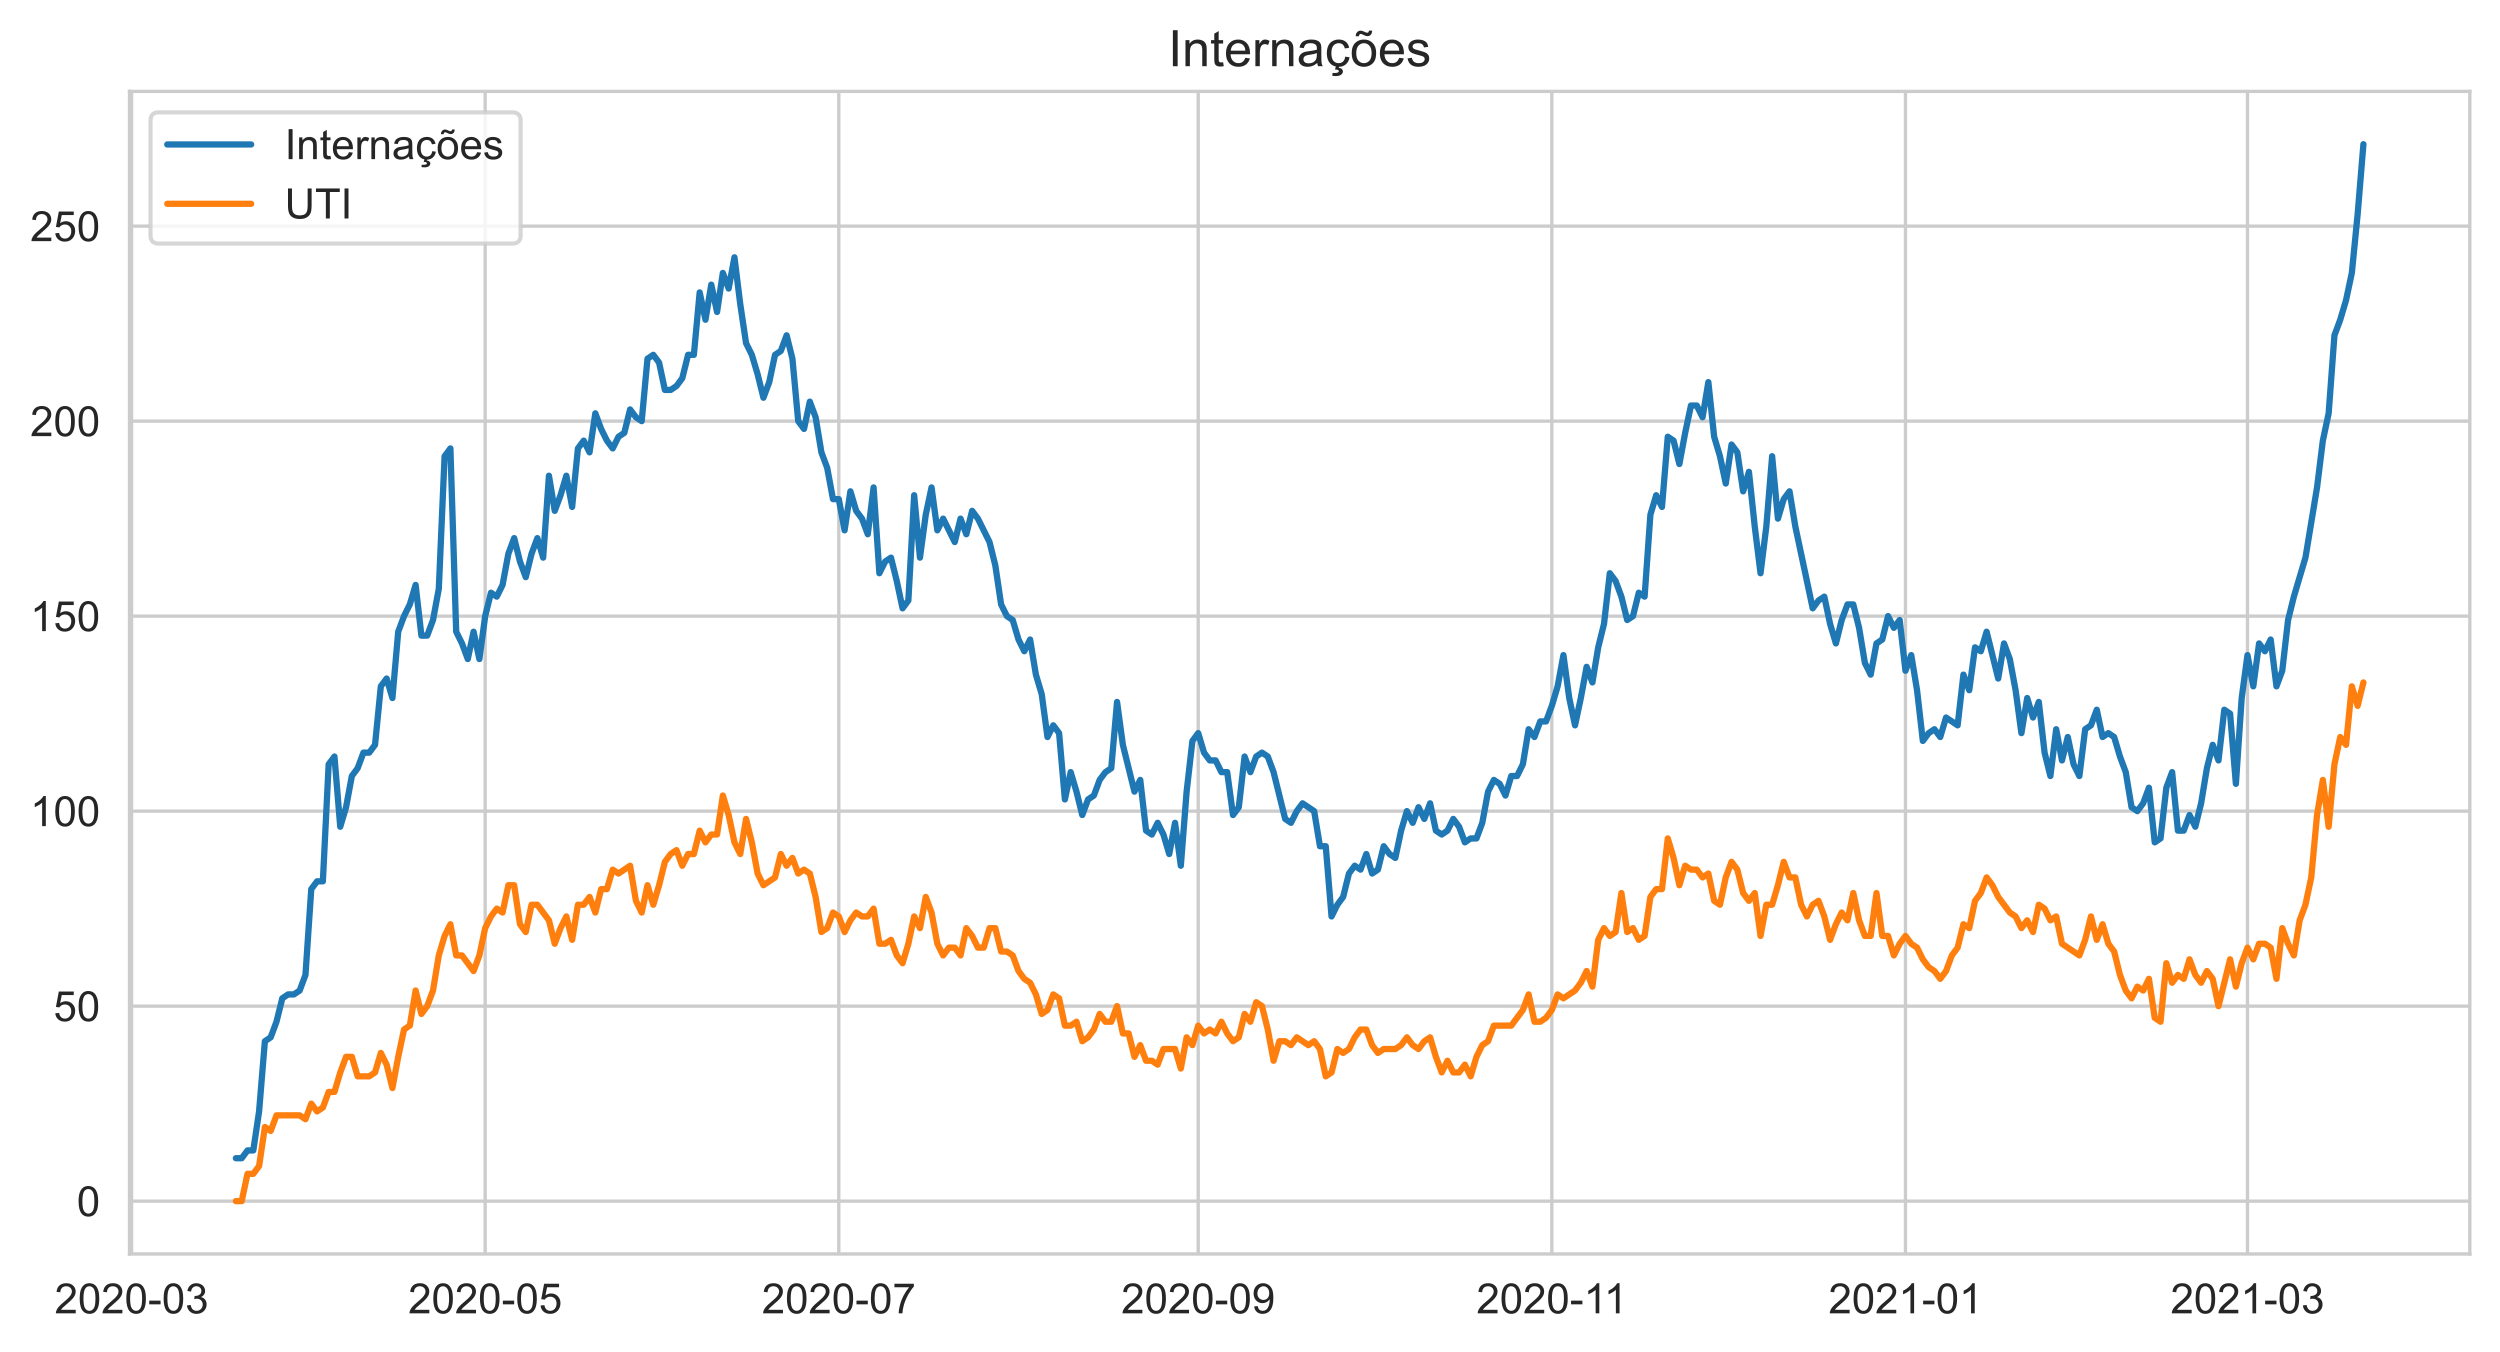 <?xml version="1.0" encoding="utf-8" standalone="no"?>
<!DOCTYPE svg PUBLIC "-//W3C//DTD SVG 1.1//EN"
  "http://www.w3.org/Graphics/SVG/1.1/DTD/svg11.dtd">
<!-- Created with matplotlib (https://matplotlib.org/) -->
<svg height="322.335pt" version="1.1" viewBox="0 0 596.083 322.335" width="596.083pt" xmlns="http://www.w3.org/2000/svg" xmlns:xlink="http://www.w3.org/1999/xlink">
 <defs>
  <style type="text/css">*{stroke-linecap:butt;stroke-linejoin:round;}</style>
 </defs>
 <g id="figure_1">
  <g id="patch_1">
   <path d="M 0 322.335 
L 596.083 322.335 
L 596.083 0 
L 0 0 
z
" style="fill:#ffffff;"/>
  </g>
  <g id="axes_1">
   <g id="patch_2">
    <path d="M 30.883 298.989 
L 588.883 298.989 
L 588.883 21.789 
L 30.883 21.789 
z
" style="fill:#ffffff;"/>
   </g>
   <g id="matplotlib.axis_1">
    <g id="xtick_1">
     <g id="line2d_1">
      <path clip-path="url(#p4ca081044a)" d="M 31.367 298.989 
L 31.367 21.789 
" style="fill:none;stroke:#cccccc;stroke-linecap:round;stroke-width:0.8;"/>
     </g>
     <g id="text_1">
      <!-- 2020-03 -->
      <g style="fill:#262626;" transform="translate(13.019 313.147)scale(0.1 -0.1)">
       <defs>
        <path d="M 50.344 8.453 
L 50.344 0 
L 3.031 0 
Q 2.938 3.172 4.047 6.109 
Q 5.859 10.938 9.828 15.625 
Q 13.812 20.312 21.344 26.469 
Q 33.016 36.031 37.109 41.625 
Q 41.219 47.219 41.219 52.203 
Q 41.219 57.422 37.469 61 
Q 33.734 64.594 27.734 64.594 
Q 21.391 64.594 17.578 60.781 
Q 13.766 56.984 13.719 50.25 
L 4.688 51.172 
Q 5.609 61.281 11.656 66.578 
Q 17.719 71.875 27.938 71.875 
Q 38.234 71.875 44.234 66.156 
Q 50.25 60.453 50.25 52 
Q 50.25 47.703 48.484 43.547 
Q 46.734 39.406 42.656 34.812 
Q 38.578 30.219 29.109 22.219 
Q 21.188 15.578 18.938 13.203 
Q 16.703 10.844 15.234 8.453 
z
" id="ArialMT-50"/>
        <path d="M 4.156 35.297 
Q 4.156 48 6.766 55.734 
Q 9.375 63.484 14.516 67.672 
Q 19.672 71.875 27.484 71.875 
Q 33.25 71.875 37.594 69.547 
Q 41.938 67.234 44.766 62.859 
Q 47.609 58.5 49.219 52.219 
Q 50.828 45.953 50.828 35.297 
Q 50.828 22.703 48.234 14.969 
Q 45.656 7.234 40.5 3 
Q 35.359 -1.219 27.484 -1.219 
Q 17.141 -1.219 11.234 6.203 
Q 4.156 15.141 4.156 35.297 
z
M 13.188 35.297 
Q 13.188 17.672 17.312 11.828 
Q 21.438 6 27.484 6 
Q 33.547 6 37.672 11.859 
Q 41.797 17.719 41.797 35.297 
Q 41.797 52.984 37.672 58.781 
Q 33.547 64.594 27.391 64.594 
Q 21.344 64.594 17.719 59.469 
Q 13.188 52.938 13.188 35.297 
z
" id="ArialMT-48"/>
        <path d="M 3.172 21.484 
L 3.172 30.328 
L 30.172 30.328 
L 30.172 21.484 
z
" id="ArialMT-45"/>
        <path d="M 4.203 18.891 
L 12.984 20.062 
Q 14.5 12.594 18.141 9.297 
Q 21.781 6 27 6 
Q 33.203 6 37.469 10.297 
Q 41.75 14.594 41.75 20.953 
Q 41.75 27 37.797 30.922 
Q 33.844 34.859 27.734 34.859 
Q 25.25 34.859 21.531 33.891 
L 22.516 41.609 
Q 23.391 41.5 23.922 41.5 
Q 29.547 41.5 34.031 44.422 
Q 38.531 47.359 38.531 53.469 
Q 38.531 58.297 35.25 61.469 
Q 31.984 64.656 26.812 64.656 
Q 21.688 64.656 18.266 61.422 
Q 14.844 58.203 13.875 51.766 
L 5.078 53.328 
Q 6.688 62.156 12.391 67.016 
Q 18.109 71.875 26.609 71.875 
Q 32.469 71.875 37.391 69.359 
Q 42.328 66.844 44.938 62.5 
Q 47.562 58.156 47.562 53.266 
Q 47.562 48.641 45.062 44.828 
Q 42.578 41.016 37.703 38.766 
Q 44.047 37.312 47.562 32.688 
Q 51.078 28.078 51.078 21.141 
Q 51.078 11.766 44.234 5.25 
Q 37.406 -1.266 26.953 -1.266 
Q 17.531 -1.266 11.297 4.344 
Q 5.078 9.969 4.203 18.891 
z
" id="ArialMT-51"/>
       </defs>
       <use xlink:href="#ArialMT-50"/>
       <use x="55.615" xlink:href="#ArialMT-48"/>
       <use x="111.23" xlink:href="#ArialMT-50"/>
       <use x="166.846" xlink:href="#ArialMT-48"/>
       <use x="222.461" xlink:href="#ArialMT-45"/>
       <use x="255.762" xlink:href="#ArialMT-48"/>
       <use x="311.377" xlink:href="#ArialMT-51"/>
      </g>
     </g>
    </g>
    <g id="xtick_2">
     <g id="line2d_2">
      <path clip-path="url(#p4ca081044a)" d="M 115.682 298.989 
L 115.682 21.789 
" style="fill:none;stroke:#cccccc;stroke-linecap:round;stroke-width:0.8;"/>
     </g>
     <g id="text_2">
      <!-- 2020-05 -->
      <g style="fill:#262626;" transform="translate(97.334 313.147)scale(0.1 -0.1)">
       <defs>
        <path d="M 4.156 18.75 
L 13.375 19.531 
Q 14.406 12.797 18.141 9.391 
Q 21.875 6 27.156 6 
Q 33.5 6 37.891 10.781 
Q 42.281 15.578 42.281 23.484 
Q 42.281 31 38.062 35.344 
Q 33.844 39.703 27 39.703 
Q 22.75 39.703 19.328 37.766 
Q 15.922 35.844 13.969 32.766 
L 5.719 33.844 
L 12.641 70.609 
L 48.25 70.609 
L 48.25 62.203 
L 19.672 62.203 
L 15.828 42.969 
Q 22.266 47.469 29.344 47.469 
Q 38.719 47.469 45.156 40.969 
Q 51.609 34.469 51.609 24.266 
Q 51.609 14.547 45.953 7.469 
Q 39.062 -1.219 27.156 -1.219 
Q 17.391 -1.219 11.203 4.25 
Q 5.031 9.719 4.156 18.75 
z
" id="ArialMT-53"/>
       </defs>
       <use xlink:href="#ArialMT-50"/>
       <use x="55.615" xlink:href="#ArialMT-48"/>
       <use x="111.23" xlink:href="#ArialMT-50"/>
       <use x="166.846" xlink:href="#ArialMT-48"/>
       <use x="222.461" xlink:href="#ArialMT-45"/>
       <use x="255.762" xlink:href="#ArialMT-48"/>
       <use x="311.377" xlink:href="#ArialMT-53"/>
      </g>
     </g>
    </g>
    <g id="xtick_3">
     <g id="line2d_3">
      <path clip-path="url(#p4ca081044a)" d="M 199.997 298.989 
L 199.997 21.789 
" style="fill:none;stroke:#cccccc;stroke-linecap:round;stroke-width:0.8;"/>
     </g>
     <g id="text_3">
      <!-- 2020-07 -->
      <g style="fill:#262626;" transform="translate(181.649 313.147)scale(0.1 -0.1)">
       <defs>
        <path d="M 4.734 62.203 
L 4.734 70.656 
L 51.078 70.656 
L 51.078 63.812 
Q 44.234 56.547 37.516 44.484 
Q 30.812 32.422 27.156 19.672 
Q 24.516 10.688 23.781 0 
L 14.75 0 
Q 14.891 8.453 18.062 20.406 
Q 21.234 32.375 27.172 43.484 
Q 33.109 54.594 39.797 62.203 
z
" id="ArialMT-55"/>
       </defs>
       <use xlink:href="#ArialMT-50"/>
       <use x="55.615" xlink:href="#ArialMT-48"/>
       <use x="111.23" xlink:href="#ArialMT-50"/>
       <use x="166.846" xlink:href="#ArialMT-48"/>
       <use x="222.461" xlink:href="#ArialMT-45"/>
       <use x="255.762" xlink:href="#ArialMT-48"/>
       <use x="311.377" xlink:href="#ArialMT-55"/>
      </g>
     </g>
    </g>
    <g id="xtick_4">
     <g id="line2d_4">
      <path clip-path="url(#p4ca081044a)" d="M 285.694 298.989 
L 285.694 21.789 
" style="fill:none;stroke:#cccccc;stroke-linecap:round;stroke-width:0.8;"/>
     </g>
     <g id="text_4">
      <!-- 2020-09 -->
      <g style="fill:#262626;" transform="translate(267.346 313.147)scale(0.1 -0.1)">
       <defs>
        <path d="M 5.469 16.547 
L 13.922 17.328 
Q 14.984 11.375 18.016 8.688 
Q 21.047 6 25.781 6 
Q 29.828 6 32.875 7.859 
Q 35.938 9.719 37.891 12.812 
Q 39.844 15.922 41.156 21.188 
Q 42.484 26.469 42.484 31.938 
Q 42.484 32.516 42.438 33.688 
Q 39.797 29.5 35.234 26.875 
Q 30.672 24.266 25.344 24.266 
Q 16.453 24.266 10.297 30.703 
Q 4.156 37.156 4.156 47.703 
Q 4.156 58.594 10.578 65.234 
Q 17 71.875 26.656 71.875 
Q 33.641 71.875 39.422 68.109 
Q 45.219 64.359 48.219 57.391 
Q 51.219 50.438 51.219 37.25 
Q 51.219 23.531 48.234 15.406 
Q 45.266 7.281 39.375 3.031 
Q 33.5 -1.219 25.594 -1.219 
Q 17.188 -1.219 11.859 3.438 
Q 6.547 8.109 5.469 16.547 
z
M 41.453 48.141 
Q 41.453 55.719 37.422 60.156 
Q 33.406 64.594 27.734 64.594 
Q 21.875 64.594 17.531 59.812 
Q 13.188 55.031 13.188 47.406 
Q 13.188 40.578 17.312 36.297 
Q 21.438 32.031 27.484 32.031 
Q 33.594 32.031 37.516 36.297 
Q 41.453 40.578 41.453 48.141 
z
" id="ArialMT-57"/>
       </defs>
       <use xlink:href="#ArialMT-50"/>
       <use x="55.615" xlink:href="#ArialMT-48"/>
       <use x="111.23" xlink:href="#ArialMT-50"/>
       <use x="166.846" xlink:href="#ArialMT-48"/>
       <use x="222.461" xlink:href="#ArialMT-45"/>
       <use x="255.762" xlink:href="#ArialMT-48"/>
       <use x="311.377" xlink:href="#ArialMT-57"/>
      </g>
     </g>
    </g>
    <g id="xtick_5">
     <g id="line2d_5">
      <path clip-path="url(#p4ca081044a)" d="M 370.009 298.989 
L 370.009 21.789 
" style="fill:none;stroke:#cccccc;stroke-linecap:round;stroke-width:0.8;"/>
     </g>
     <g id="text_5">
      <!-- 2020-11 -->
      <g style="fill:#262626;" transform="translate(352.03 313.147)scale(0.1 -0.1)">
       <defs>
        <path d="M 37.25 0 
L 28.469 0 
L 28.469 56 
Q 25.297 52.984 20.141 49.953 
Q 14.984 46.922 10.891 45.406 
L 10.891 53.906 
Q 18.266 57.375 23.781 62.297 
Q 29.297 67.234 31.594 71.875 
L 37.25 71.875 
z
" id="ArialMT-49"/>
       </defs>
       <use xlink:href="#ArialMT-50"/>
       <use x="55.615" xlink:href="#ArialMT-48"/>
       <use x="111.23" xlink:href="#ArialMT-50"/>
       <use x="166.846" xlink:href="#ArialMT-48"/>
       <use x="222.461" xlink:href="#ArialMT-45"/>
       <use x="255.762" xlink:href="#ArialMT-49"/>
       <use x="304.002" xlink:href="#ArialMT-49"/>
      </g>
     </g>
    </g>
    <g id="xtick_6">
     <g id="line2d_6">
      <path clip-path="url(#p4ca081044a)" d="M 454.324 298.989 
L 454.324 21.789 
" style="fill:none;stroke:#cccccc;stroke-linecap:round;stroke-width:0.8;"/>
     </g>
     <g id="text_6">
      <!-- 2021-01 -->
      <g style="fill:#262626;" transform="translate(435.977 313.147)scale(0.1 -0.1)">
       <use xlink:href="#ArialMT-50"/>
       <use x="55.615" xlink:href="#ArialMT-48"/>
       <use x="111.23" xlink:href="#ArialMT-50"/>
       <use x="166.846" xlink:href="#ArialMT-49"/>
       <use x="222.461" xlink:href="#ArialMT-45"/>
       <use x="255.762" xlink:href="#ArialMT-48"/>
       <use x="311.377" xlink:href="#ArialMT-49"/>
      </g>
     </g>
    </g>
    <g id="xtick_7">
     <g id="line2d_7">
      <path clip-path="url(#p4ca081044a)" d="M 535.875 298.989 
L 535.875 21.789 
" style="fill:none;stroke:#cccccc;stroke-linecap:round;stroke-width:0.8;"/>
     </g>
     <g id="text_7">
      <!-- 2021-03 -->
      <g style="fill:#262626;" transform="translate(517.527 313.147)scale(0.1 -0.1)">
       <use xlink:href="#ArialMT-50"/>
       <use x="55.615" xlink:href="#ArialMT-48"/>
       <use x="111.23" xlink:href="#ArialMT-50"/>
       <use x="166.846" xlink:href="#ArialMT-49"/>
       <use x="222.461" xlink:href="#ArialMT-45"/>
       <use x="255.762" xlink:href="#ArialMT-48"/>
       <use x="311.377" xlink:href="#ArialMT-51"/>
      </g>
     </g>
    </g>
   </g>
   <g id="matplotlib.axis_2">
    <g id="ytick_1">
     <g id="line2d_8">
      <path clip-path="url(#p4ca081044a)" d="M 30.883 286.389 
L 588.883 286.389 
" style="fill:none;stroke:#cccccc;stroke-linecap:round;stroke-width:0.8;"/>
     </g>
     <g id="text_8">
      <!-- 0 -->
      <g style="fill:#262626;" transform="translate(18.322 289.968)scale(0.1 -0.1)">
       <use xlink:href="#ArialMT-48"/>
      </g>
     </g>
    </g>
    <g id="ytick_2">
     <g id="line2d_9">
      <path clip-path="url(#p4ca081044a)" d="M 30.883 239.895 
L 588.883 239.895 
" style="fill:none;stroke:#cccccc;stroke-linecap:round;stroke-width:0.8;"/>
     </g>
     <g id="text_9">
      <!-- 50 -->
      <g style="fill:#262626;" transform="translate(12.761 243.474)scale(0.1 -0.1)">
       <use xlink:href="#ArialMT-53"/>
       <use x="55.615" xlink:href="#ArialMT-48"/>
      </g>
     </g>
    </g>
    <g id="ytick_3">
     <g id="line2d_10">
      <path clip-path="url(#p4ca081044a)" d="M 30.883 193.4 
L 588.883 193.4 
" style="fill:none;stroke:#cccccc;stroke-linecap:round;stroke-width:0.8;"/>
     </g>
     <g id="text_10">
      <!-- 100 -->
      <g style="fill:#262626;" transform="translate(7.2 196.979)scale(0.1 -0.1)">
       <use xlink:href="#ArialMT-49"/>
       <use x="55.615" xlink:href="#ArialMT-48"/>
       <use x="111.23" xlink:href="#ArialMT-48"/>
      </g>
     </g>
    </g>
    <g id="ytick_4">
     <g id="line2d_11">
      <path clip-path="url(#p4ca081044a)" d="M 30.883 146.906 
L 588.883 146.906 
" style="fill:none;stroke:#cccccc;stroke-linecap:round;stroke-width:0.8;"/>
     </g>
     <g id="text_11">
      <!-- 150 -->
      <g style="fill:#262626;" transform="translate(7.2 150.485)scale(0.1 -0.1)">
       <use xlink:href="#ArialMT-49"/>
       <use x="55.615" xlink:href="#ArialMT-53"/>
       <use x="111.23" xlink:href="#ArialMT-48"/>
      </g>
     </g>
    </g>
    <g id="ytick_5">
     <g id="line2d_12">
      <path clip-path="url(#p4ca081044a)" d="M 30.883 100.412 
L 588.883 100.412 
" style="fill:none;stroke:#cccccc;stroke-linecap:round;stroke-width:0.8;"/>
     </g>
     <g id="text_12">
      <!-- 200 -->
      <g style="fill:#262626;" transform="translate(7.2 103.99)scale(0.1 -0.1)">
       <use xlink:href="#ArialMT-50"/>
       <use x="55.615" xlink:href="#ArialMT-48"/>
       <use x="111.23" xlink:href="#ArialMT-48"/>
      </g>
     </g>
    </g>
    <g id="ytick_6">
     <g id="line2d_13">
      <path clip-path="url(#p4ca081044a)" d="M 30.883 53.917 
L 588.883 53.917 
" style="fill:none;stroke:#cccccc;stroke-linecap:round;stroke-width:0.8;"/>
     </g>
     <g id="text_13">
      <!-- 250 -->
      <g style="fill:#262626;" transform="translate(7.2 57.496)scale(0.1 -0.1)">
       <use xlink:href="#ArialMT-50"/>
       <use x="55.615" xlink:href="#ArialMT-53"/>
       <use x="111.23" xlink:href="#ArialMT-48"/>
      </g>
     </g>
    </g>
   </g>
   <g id="line2d_14">
    <path clip-path="url(#p4ca081044a)" d="M 56.246 276.161 
L 57.629 276.161 
L 59.011 274.301 
L 60.393 274.301 
L 61.775 265.002 
L 63.158 248.264 
L 64.54 247.334 
L 65.922 243.614 
L 67.304 238.035 
L 68.686 237.105 
L 70.069 237.105 
L 71.451 236.175 
L 72.833 232.456 
L 74.215 211.998 
L 75.597 210.138 
L 76.98 210.138 
L 78.362 182.242 
L 79.744 180.382 
L 81.126 197.12 
L 82.509 192.471 
L 83.891 185.031 
L 85.273 183.172 
L 86.655 179.452 
L 88.037 179.452 
L 89.42 177.592 
L 90.802 163.644 
L 92.184 161.784 
L 93.566 166.434 
L 94.948 150.626 
L 96.331 146.906 
L 97.713 144.116 
L 99.095 139.467 
L 100.477 151.555 
L 101.86 151.555 
L 103.242 147.836 
L 104.624 140.397 
L 106.006 108.781 
L 107.388 106.921 
L 108.771 150.626 
L 110.153 153.415 
L 111.535 157.135 
L 112.917 150.626 
L 114.299 157.135 
L 115.682 146.906 
L 117.064 141.327 
L 118.446 142.257 
L 119.828 139.467 
L 121.211 132.028 
L 122.593 128.308 
L 123.975 133.888 
L 125.357 137.607 
L 126.739 132.028 
L 128.122 128.308 
L 129.504 132.958 
L 130.886 113.43 
L 132.268 121.799 
L 133.65 118.079 
L 135.033 113.43 
L 136.415 120.869 
L 137.797 106.921 
L 139.179 105.061 
L 140.562 107.851 
L 141.944 98.552 
L 143.326 102.271 
L 144.708 105.061 
L 146.09 106.921 
L 147.473 104.131 
L 148.855 103.201 
L 150.237 97.622 
L 151.619 99.482 
L 153.001 100.412 
L 154.384 85.533 
L 155.766 84.603 
L 157.148 86.463 
L 158.53 92.972 
L 159.913 92.972 
L 161.295 92.043 
L 162.677 90.183 
L 164.059 84.603 
L 165.441 84.603 
L 166.824 69.725 
L 168.206 76.234 
L 169.588 67.865 
L 170.97 74.375 
L 172.352 65.076 
L 173.735 68.795 
L 175.117 61.356 
L 176.499 72.515 
L 177.881 81.814 
L 179.264 84.603 
L 180.646 89.253 
L 182.028 94.832 
L 183.41 91.113 
L 184.792 84.603 
L 186.175 83.674 
L 187.557 79.954 
L 188.939 85.533 
L 190.321 100.412 
L 191.703 102.271 
L 193.086 95.762 
L 194.468 99.482 
L 195.85 107.851 
L 197.232 111.57 
L 198.615 119.009 
L 199.997 119.009 
L 201.379 126.448 
L 202.761 117.15 
L 204.143 121.799 
L 205.526 123.659 
L 206.908 127.378 
L 208.29 116.22 
L 209.672 136.677 
L 211.054 133.888 
L 212.437 132.958 
L 213.819 138.537 
L 215.201 145.046 
L 216.583 143.186 
L 217.966 118.079 
L 219.348 132.958 
L 220.73 122.729 
L 222.112 116.22 
L 223.494 126.448 
L 224.877 123.659 
L 227.641 129.238 
L 229.023 123.659 
L 230.405 127.378 
L 231.788 121.799 
L 233.17 123.659 
L 235.934 129.238 
L 237.317 134.817 
L 238.699 144.116 
L 240.081 146.906 
L 241.463 147.836 
L 242.845 152.485 
L 244.228 155.275 
L 245.61 152.485 
L 246.992 160.854 
L 248.374 165.504 
L 249.756 175.733 
L 251.139 172.943 
L 252.521 174.803 
L 253.903 190.611 
L 255.285 184.102 
L 256.668 188.751 
L 258.05 194.33 
L 259.432 190.611 
L 260.814 189.681 
L 262.196 185.961 
L 263.579 184.102 
L 264.961 183.172 
L 266.343 167.364 
L 267.725 177.592 
L 270.49 188.751 
L 271.872 185.961 
L 273.254 198.05 
L 274.636 198.98 
L 276.019 196.19 
L 277.401 198.98 
L 278.783 203.629 
L 280.165 196.19 
L 281.547 206.419 
L 282.93 188.751 
L 284.312 176.662 
L 285.694 174.803 
L 287.076 179.452 
L 288.458 181.312 
L 289.841 181.312 
L 291.223 184.102 
L 292.605 184.102 
L 293.987 194.33 
L 295.37 192.471 
L 296.752 180.382 
L 298.134 184.102 
L 299.516 180.382 
L 300.898 179.452 
L 302.281 180.382 
L 303.663 184.102 
L 306.427 195.26 
L 307.809 196.19 
L 309.192 193.4 
L 310.574 191.541 
L 313.338 193.4 
L 314.721 201.769 
L 316.103 201.769 
L 317.485 218.507 
L 318.867 215.718 
L 320.249 213.858 
L 321.632 208.279 
L 323.014 206.419 
L 324.396 207.349 
L 325.778 203.629 
L 327.16 208.279 
L 328.543 207.349 
L 329.925 201.769 
L 331.307 203.629 
L 332.689 204.559 
L 334.072 198.05 
L 335.454 193.4 
L 336.836 196.19 
L 338.218 192.471 
L 339.6 195.26 
L 340.983 191.541 
L 342.365 198.05 
L 343.747 198.98 
L 345.129 198.05 
L 346.511 195.26 
L 347.894 197.12 
L 349.276 200.84 
L 350.658 199.91 
L 352.04 199.91 
L 353.423 196.19 
L 354.805 188.751 
L 356.187 185.961 
L 357.569 186.891 
L 358.951 189.681 
L 360.334 185.031 
L 361.716 185.031 
L 363.098 182.242 
L 364.48 173.873 
L 365.863 175.733 
L 367.245 172.013 
L 368.627 172.013 
L 370.009 168.293 
L 371.391 163.644 
L 372.774 156.205 
L 374.156 166.434 
L 375.538 172.943 
L 376.92 166.434 
L 378.302 158.995 
L 379.685 162.714 
L 381.067 154.345 
L 382.449 148.766 
L 383.831 136.677 
L 385.214 138.537 
L 386.596 142.257 
L 387.978 147.836 
L 389.36 146.906 
L 390.742 141.327 
L 392.125 142.257 
L 393.507 122.729 
L 394.889 118.079 
L 396.271 120.869 
L 397.653 104.131 
L 399.036 105.061 
L 400.418 110.64 
L 401.8 103.201 
L 403.182 96.692 
L 404.565 96.692 
L 405.947 99.482 
L 407.329 91.113 
L 408.711 104.131 
L 410.093 108.781 
L 411.476 115.29 
L 412.858 105.991 
L 414.24 107.851 
L 415.622 117.15 
L 417.004 112.5 
L 418.387 125.519 
L 419.769 136.677 
L 421.151 125.519 
L 422.533 108.781 
L 423.916 123.659 
L 425.298 119.009 
L 426.68 117.15 
L 428.062 125.519 
L 432.209 145.046 
L 433.591 143.186 
L 434.973 142.257 
L 436.355 148.766 
L 437.738 153.415 
L 439.12 147.836 
L 440.502 144.116 
L 441.884 144.116 
L 443.267 149.696 
L 444.649 158.065 
L 446.031 160.854 
L 447.413 153.415 
L 448.795 152.485 
L 450.178 146.906 
L 451.56 149.696 
L 452.942 147.836 
L 454.324 159.924 
L 455.706 156.205 
L 457.089 164.574 
L 458.471 176.662 
L 459.853 174.803 
L 461.235 173.873 
L 462.618 175.733 
L 464 171.083 
L 466.764 172.943 
L 468.146 160.854 
L 469.529 164.574 
L 470.911 154.345 
L 472.293 155.275 
L 473.675 150.626 
L 476.44 161.784 
L 477.822 153.415 
L 479.204 157.135 
L 480.586 164.574 
L 481.969 174.803 
L 483.351 166.434 
L 484.733 171.083 
L 486.115 167.364 
L 487.497 179.452 
L 488.88 185.031 
L 490.262 173.873 
L 491.644 181.312 
L 493.026 175.733 
L 494.408 182.242 
L 495.791 185.031 
L 497.173 173.873 
L 498.555 172.943 
L 499.937 169.223 
L 501.32 175.733 
L 502.702 174.803 
L 504.084 175.733 
L 505.466 180.382 
L 506.848 184.102 
L 508.231 192.471 
L 509.613 193.4 
L 510.995 191.541 
L 512.377 187.821 
L 513.759 200.84 
L 515.142 199.91 
L 516.524 187.821 
L 517.906 184.102 
L 519.288 198.05 
L 520.671 198.05 
L 522.053 194.33 
L 523.435 197.12 
L 524.817 191.541 
L 526.199 183.172 
L 527.582 177.592 
L 528.964 181.312 
L 530.346 169.223 
L 531.728 170.153 
L 533.11 186.891 
L 534.493 166.434 
L 535.875 156.205 
L 537.257 163.644 
L 538.639 153.415 
L 540.022 155.275 
L 541.404 152.485 
L 542.786 163.644 
L 544.168 159.924 
L 545.55 147.836 
L 546.933 142.257 
L 549.697 132.958 
L 552.461 116.22 
L 553.844 105.061 
L 555.226 98.552 
L 556.608 79.954 
L 557.99 76.234 
L 559.373 71.585 
L 560.755 65.076 
L 562.137 51.127 
L 563.519 34.389 
L 563.519 34.389 
" style="fill:none;stroke:#1f77b4;stroke-linecap:round;stroke-width:1.5;"/>
   </g>
   <g id="line2d_15">
    <path clip-path="url(#p4ca081044a)" d="M 56.246 286.389 
L 57.629 286.389 
L 59.011 279.88 
L 60.393 279.88 
L 61.775 278.02 
L 63.158 268.721 
L 64.54 269.651 
L 65.922 265.932 
L 71.451 265.932 
L 72.833 266.862 
L 74.215 263.142 
L 75.597 265.002 
L 76.98 264.072 
L 78.362 260.352 
L 79.744 260.352 
L 81.126 255.703 
L 82.509 251.983 
L 83.891 251.983 
L 85.273 256.633 
L 88.037 256.633 
L 89.42 255.703 
L 90.802 251.054 
L 92.184 253.843 
L 93.566 259.423 
L 94.948 251.983 
L 96.331 245.474 
L 97.713 244.544 
L 99.095 236.175 
L 100.477 241.755 
L 101.86 239.895 
L 103.242 236.175 
L 104.624 227.806 
L 106.006 223.157 
L 107.388 220.367 
L 108.771 227.806 
L 110.153 227.806 
L 112.917 231.526 
L 114.299 227.806 
L 115.682 221.297 
L 117.064 218.507 
L 118.446 216.648 
L 119.828 217.578 
L 121.211 211.068 
L 122.593 211.068 
L 123.975 220.367 
L 125.357 222.227 
L 126.739 215.718 
L 128.122 215.718 
L 130.886 219.437 
L 132.268 225.017 
L 133.65 221.297 
L 135.033 218.507 
L 136.415 224.087 
L 137.797 215.718 
L 139.179 215.718 
L 140.562 213.858 
L 141.944 217.578 
L 143.326 211.998 
L 144.708 211.998 
L 146.09 207.349 
L 147.473 208.279 
L 150.237 206.419 
L 151.619 214.788 
L 153.001 217.578 
L 154.384 211.068 
L 155.766 215.718 
L 157.148 211.068 
L 158.53 205.489 
L 159.913 203.629 
L 161.295 202.699 
L 162.677 206.419 
L 164.059 203.629 
L 165.441 203.629 
L 166.824 198.05 
L 168.206 200.84 
L 169.588 198.98 
L 170.97 198.98 
L 172.352 189.681 
L 173.735 194.33 
L 175.117 200.84 
L 176.499 203.629 
L 177.881 195.26 
L 179.264 200.84 
L 180.646 208.279 
L 182.028 211.068 
L 184.792 209.209 
L 186.175 203.629 
L 187.557 206.419 
L 188.939 204.559 
L 190.321 208.279 
L 191.703 207.349 
L 193.086 208.279 
L 194.468 213.858 
L 195.85 222.227 
L 197.232 221.297 
L 198.615 217.578 
L 199.997 218.507 
L 201.379 222.227 
L 202.761 219.437 
L 204.143 217.578 
L 205.526 218.507 
L 206.908 218.507 
L 208.29 216.648 
L 209.672 225.017 
L 211.054 225.017 
L 212.437 224.087 
L 213.819 227.806 
L 215.201 229.666 
L 216.583 225.017 
L 217.966 218.507 
L 219.348 221.297 
L 220.73 213.858 
L 222.112 217.578 
L 223.494 225.017 
L 224.877 227.806 
L 226.259 225.947 
L 227.641 225.947 
L 229.023 227.806 
L 230.405 221.297 
L 231.788 223.157 
L 233.17 225.947 
L 234.552 225.947 
L 235.934 221.297 
L 237.317 221.297 
L 238.699 226.876 
L 240.081 226.876 
L 241.463 227.806 
L 242.845 231.526 
L 244.228 233.386 
L 245.61 234.316 
L 246.992 237.105 
L 248.374 241.755 
L 249.756 240.825 
L 251.139 237.105 
L 252.521 238.035 
L 253.903 244.544 
L 255.285 244.544 
L 256.668 243.614 
L 258.05 248.264 
L 259.432 247.334 
L 260.814 245.474 
L 262.196 241.755 
L 263.579 243.614 
L 264.961 243.614 
L 266.343 239.895 
L 267.725 246.404 
L 269.107 246.404 
L 270.49 251.983 
L 271.872 249.194 
L 273.254 252.913 
L 274.636 252.913 
L 276.019 253.843 
L 277.401 250.124 
L 280.165 250.124 
L 281.547 254.773 
L 282.93 247.334 
L 284.312 249.194 
L 285.694 244.544 
L 287.076 246.404 
L 288.458 245.474 
L 289.841 246.404 
L 291.223 243.614 
L 292.605 246.404 
L 293.987 248.264 
L 295.37 247.334 
L 296.752 241.755 
L 298.134 243.614 
L 299.516 238.965 
L 300.898 239.895 
L 302.281 245.474 
L 303.663 252.913 
L 305.045 248.264 
L 306.427 248.264 
L 307.809 249.194 
L 309.192 247.334 
L 311.956 249.194 
L 313.338 248.264 
L 314.721 250.124 
L 316.103 256.633 
L 317.485 255.703 
L 318.867 250.124 
L 320.249 251.054 
L 321.632 250.124 
L 323.014 247.334 
L 324.396 245.474 
L 325.778 245.474 
L 327.16 249.194 
L 328.543 251.054 
L 329.925 250.124 
L 332.689 250.124 
L 334.072 249.194 
L 335.454 247.334 
L 336.836 249.194 
L 338.218 250.124 
L 339.6 248.264 
L 340.983 247.334 
L 342.365 251.983 
L 343.747 255.703 
L 345.129 252.913 
L 346.511 255.703 
L 347.894 255.703 
L 349.276 253.843 
L 350.658 256.633 
L 352.04 251.983 
L 353.423 249.194 
L 354.805 248.264 
L 356.187 244.544 
L 360.334 244.544 
L 363.098 240.825 
L 364.48 237.105 
L 365.863 243.614 
L 367.245 243.614 
L 368.627 242.685 
L 370.009 240.825 
L 371.391 237.105 
L 372.774 238.035 
L 375.538 236.175 
L 376.92 234.316 
L 378.302 231.526 
L 379.685 235.245 
L 381.067 224.087 
L 382.449 221.297 
L 383.831 223.157 
L 385.214 222.227 
L 386.596 212.928 
L 387.978 222.227 
L 389.36 221.297 
L 390.742 224.087 
L 392.125 223.157 
L 393.507 213.858 
L 394.889 211.998 
L 396.271 211.998 
L 397.653 199.91 
L 399.036 204.559 
L 400.418 211.068 
L 401.8 206.419 
L 403.182 207.349 
L 404.565 207.349 
L 405.947 209.209 
L 407.329 208.279 
L 408.711 214.788 
L 410.093 215.718 
L 411.476 209.209 
L 412.858 205.489 
L 414.24 207.349 
L 415.622 212.928 
L 417.004 214.788 
L 418.387 212.928 
L 419.769 223.157 
L 421.151 215.718 
L 422.533 215.718 
L 423.916 211.068 
L 425.298 205.489 
L 426.68 209.209 
L 428.062 209.209 
L 429.444 215.718 
L 430.827 218.507 
L 432.209 215.718 
L 433.591 214.788 
L 434.973 218.507 
L 436.355 224.087 
L 437.738 220.367 
L 439.12 217.578 
L 440.502 219.437 
L 441.884 212.928 
L 443.267 219.437 
L 444.649 223.157 
L 446.031 223.157 
L 447.413 212.928 
L 448.795 223.157 
L 450.178 223.157 
L 451.56 227.806 
L 452.942 225.017 
L 454.324 223.157 
L 455.706 225.017 
L 457.089 225.947 
L 458.471 228.736 
L 459.853 230.596 
L 461.235 231.526 
L 462.618 233.386 
L 464 231.526 
L 465.382 227.806 
L 466.764 225.947 
L 468.146 220.367 
L 469.529 221.297 
L 470.911 214.788 
L 472.293 212.928 
L 473.675 209.209 
L 475.057 211.068 
L 476.44 213.858 
L 479.204 217.578 
L 480.586 218.507 
L 481.969 221.297 
L 483.351 219.437 
L 484.733 222.227 
L 486.115 215.718 
L 487.497 216.648 
L 488.88 219.437 
L 490.262 218.507 
L 491.644 225.017 
L 495.791 227.806 
L 497.173 224.087 
L 498.555 218.507 
L 499.937 224.087 
L 501.32 220.367 
L 502.702 225.017 
L 504.084 226.876 
L 505.466 232.456 
L 506.848 236.175 
L 508.231 238.035 
L 509.613 235.245 
L 510.995 236.175 
L 512.377 233.386 
L 513.759 242.685 
L 515.142 243.614 
L 516.524 229.666 
L 517.906 234.316 
L 519.288 232.456 
L 520.671 233.386 
L 522.053 228.736 
L 523.435 232.456 
L 524.817 234.316 
L 526.199 231.526 
L 527.582 233.386 
L 528.964 239.895 
L 531.728 228.736 
L 533.11 235.245 
L 534.493 229.666 
L 535.875 225.947 
L 537.257 228.736 
L 538.639 225.017 
L 540.022 225.017 
L 541.404 225.947 
L 542.786 233.386 
L 544.168 221.297 
L 545.55 225.017 
L 546.933 227.806 
L 548.315 219.437 
L 549.697 215.718 
L 551.079 209.209 
L 552.461 194.33 
L 553.844 185.961 
L 555.226 197.12 
L 556.608 182.242 
L 557.99 175.733 
L 559.373 177.592 
L 560.755 163.644 
L 562.137 168.293 
L 563.519 162.714 
L 563.519 162.714 
" style="fill:none;stroke:#ff7f0e;stroke-linecap:round;stroke-width:1.5;"/>
   </g>
   <g id="patch_3">
    <path d="M 30.883 298.989 
L 30.883 21.789 
" style="fill:none;stroke:#cccccc;stroke-linecap:square;stroke-linejoin:miter;stroke-width:0.8;"/>
   </g>
   <g id="patch_4">
    <path d="M 588.883 298.989 
L 588.883 21.789 
" style="fill:none;stroke:#cccccc;stroke-linecap:square;stroke-linejoin:miter;stroke-width:0.8;"/>
   </g>
   <g id="patch_5">
    <path d="M 30.883 298.989 
L 588.883 298.989 
" style="fill:none;stroke:#cccccc;stroke-linecap:square;stroke-linejoin:miter;stroke-width:0.8;"/>
   </g>
   <g id="patch_6">
    <path d="M 30.883 21.789 
L 588.883 21.789 
" style="fill:none;stroke:#cccccc;stroke-linecap:square;stroke-linejoin:miter;stroke-width:0.8;"/>
   </g>
   <g id="text_14">
    <!-- Internações -->
    <g style="fill:#262626;" transform="translate(278.532 15.789)scale(0.12 -0.12)">
     <defs>
      <path d="M 9.328 0 
L 9.328 71.578 
L 18.797 71.578 
L 18.797 0 
z
" id="ArialMT-73"/>
      <path d="M 6.594 0 
L 6.594 51.859 
L 14.5 51.859 
L 14.5 44.484 
Q 20.219 53.031 31 53.031 
Q 35.688 53.031 39.625 51.344 
Q 43.562 49.656 45.516 46.922 
Q 47.469 44.188 48.25 40.438 
Q 48.734 37.984 48.734 31.891 
L 48.734 0 
L 39.938 0 
L 39.938 31.547 
Q 39.938 36.922 38.906 39.578 
Q 37.891 42.234 35.281 43.812 
Q 32.672 45.406 29.156 45.406 
Q 23.531 45.406 19.453 41.844 
Q 15.375 38.281 15.375 28.328 
L 15.375 0 
z
" id="ArialMT-110"/>
      <path d="M 25.781 7.859 
L 27.047 0.094 
Q 23.344 -0.688 20.406 -0.688 
Q 15.625 -0.688 12.984 0.828 
Q 10.359 2.344 9.281 4.812 
Q 8.203 7.281 8.203 15.188 
L 8.203 45.016 
L 1.766 45.016 
L 1.766 51.859 
L 8.203 51.859 
L 8.203 64.703 
L 16.938 69.969 
L 16.938 51.859 
L 25.781 51.859 
L 25.781 45.016 
L 16.938 45.016 
L 16.938 14.703 
Q 16.938 10.938 17.406 9.859 
Q 17.875 8.797 18.922 8.156 
Q 19.969 7.516 21.922 7.516 
Q 23.391 7.516 25.781 7.859 
z
" id="ArialMT-116"/>
      <path d="M 42.094 16.703 
L 51.172 15.578 
Q 49.031 7.625 43.219 3.219 
Q 37.406 -1.172 28.375 -1.172 
Q 17 -1.172 10.328 5.828 
Q 3.656 12.844 3.656 25.484 
Q 3.656 38.578 10.391 45.797 
Q 17.141 53.031 27.875 53.031 
Q 38.281 53.031 44.875 45.953 
Q 51.469 38.875 51.469 26.031 
Q 51.469 25.25 51.422 23.688 
L 12.75 23.688 
Q 13.234 15.141 17.578 10.594 
Q 21.922 6.062 28.422 6.062 
Q 33.25 6.062 36.672 8.594 
Q 40.094 11.141 42.094 16.703 
z
M 13.234 30.906 
L 42.188 30.906 
Q 41.609 37.453 38.875 40.719 
Q 34.672 45.797 27.984 45.797 
Q 21.922 45.797 17.797 41.75 
Q 13.672 37.703 13.234 30.906 
z
" id="ArialMT-101"/>
      <path d="M 6.5 0 
L 6.5 51.859 
L 14.406 51.859 
L 14.406 44 
Q 17.438 49.516 20 51.266 
Q 22.562 53.031 25.641 53.031 
Q 30.078 53.031 34.672 50.203 
L 31.641 42.047 
Q 28.422 43.953 25.203 43.953 
Q 22.312 43.953 20.016 42.219 
Q 17.719 40.484 16.75 37.406 
Q 15.281 32.719 15.281 27.156 
L 15.281 0 
z
" id="ArialMT-114"/>
      <path d="M 40.438 6.391 
Q 35.547 2.25 31.031 0.531 
Q 26.516 -1.172 21.344 -1.172 
Q 12.797 -1.172 8.203 3 
Q 3.609 7.172 3.609 13.672 
Q 3.609 17.484 5.344 20.625 
Q 7.078 23.781 9.891 25.688 
Q 12.703 27.594 16.219 28.562 
Q 18.797 29.25 24.031 29.891 
Q 34.672 31.156 39.703 32.906 
Q 39.75 34.719 39.75 35.203 
Q 39.75 40.578 37.25 42.781 
Q 33.891 45.75 27.25 45.75 
Q 21.047 45.75 18.094 43.578 
Q 15.141 41.406 13.719 35.891 
L 5.125 37.062 
Q 6.297 42.578 8.984 45.969 
Q 11.672 49.359 16.75 51.188 
Q 21.828 53.031 28.516 53.031 
Q 35.156 53.031 39.297 51.469 
Q 43.453 49.906 45.406 47.531 
Q 47.359 45.172 48.141 41.547 
Q 48.578 39.312 48.578 33.453 
L 48.578 21.734 
Q 48.578 9.469 49.141 6.219 
Q 49.703 2.984 51.375 0 
L 42.188 0 
Q 40.828 2.734 40.438 6.391 
z
M 39.703 26.031 
Q 34.906 24.078 25.344 22.703 
Q 19.922 21.922 17.672 20.938 
Q 15.438 19.969 14.203 18.094 
Q 12.984 16.219 12.984 13.922 
Q 12.984 10.406 15.641 8.062 
Q 18.312 5.719 23.438 5.719 
Q 28.516 5.719 32.469 7.938 
Q 36.422 10.156 38.281 14.016 
Q 39.703 17 39.703 22.797 
z
" id="ArialMT-97"/>
      <path d="M 40.438 19 
L 49.078 17.875 
Q 47.656 8.938 41.812 3.875 
Q 35.984 -1.172 27.484 -1.172 
Q 16.844 -1.172 10.375 5.781 
Q 3.906 12.75 3.906 25.734 
Q 3.906 34.125 6.688 40.422 
Q 9.469 46.734 15.156 49.875 
Q 20.844 53.031 27.547 53.031 
Q 35.984 53.031 41.359 48.75 
Q 46.734 44.484 48.25 36.625 
L 39.703 35.297 
Q 38.484 40.531 35.375 43.156 
Q 32.281 45.797 27.875 45.797 
Q 21.234 45.797 17.078 41.031 
Q 12.938 36.281 12.938 25.984 
Q 12.938 15.531 16.938 10.797 
Q 20.953 6.062 27.391 6.062 
Q 32.562 6.062 36.031 9.234 
Q 39.5 12.406 40.438 19 
z
M 20.062 -6.531 
L 22.609 2.109 
L 29.156 2.109 
L 27.547 -3.125 
Q 31.688 -3.609 33.781 -5.672 
Q 35.891 -7.75 35.891 -10.297 
Q 35.891 -13.953 32.375 -16.766 
Q 28.859 -19.578 21.781 -19.578 
Q 17.781 -19.578 14.75 -18.984 
L 15.281 -13.281 
Q 18.406 -13.469 19.875 -13.469 
Q 24.469 -13.469 26.312 -12.203 
Q 27.734 -11.219 27.734 -9.812 
Q 27.734 -8.922 27.172 -8.234 
Q 26.609 -7.562 25.094 -7.062 
Q 23.578 -6.578 20.062 -6.531 
z
" id="ArialMT-231"/>
      <path d="M 3.328 25.922 
Q 3.328 40.328 11.328 47.266 
Q 18.016 53.031 27.641 53.031 
Q 38.328 53.031 45.109 46.016 
Q 51.906 39.016 51.906 26.656 
Q 51.906 16.656 48.906 10.906 
Q 45.906 5.172 40.156 2 
Q 34.422 -1.172 27.641 -1.172 
Q 16.75 -1.172 10.031 5.812 
Q 3.328 12.797 3.328 25.922 
z
M 12.359 25.922 
Q 12.359 15.969 16.703 11.016 
Q 21.047 6.062 27.641 6.062 
Q 34.188 6.062 38.531 11.031 
Q 42.875 16.016 42.875 26.219 
Q 42.875 35.844 38.5 40.797 
Q 34.125 45.75 27.641 45.75 
Q 21.047 45.75 16.703 40.812 
Q 12.359 35.891 12.359 25.922 
z
M 11.281 59.516 
Q 11.234 64.594 14.062 67.625 
Q 16.844 70.656 21.188 70.656 
Q 24.219 70.656 29.438 68.016 
Q 32.328 66.547 34.031 66.547 
Q 35.594 66.547 36.422 67.406 
Q 37.25 68.266 37.594 70.797 
L 43.953 70.797 
Q 43.797 65.234 41.141 62.453 
Q 38.484 59.672 34.375 59.672 
Q 31.297 59.672 26.266 62.406 
Q 23 64.156 21.484 64.156 
Q 19.828 64.156 18.797 62.984 
Q 17.719 61.812 17.781 59.516 
z
" id="ArialMT-245"/>
      <path d="M 3.078 15.484 
L 11.766 16.844 
Q 12.5 11.625 15.844 8.844 
Q 19.188 6.062 25.203 6.062 
Q 31.25 6.062 34.172 8.516 
Q 37.109 10.984 37.109 14.312 
Q 37.109 17.281 34.516 19 
Q 32.719 20.172 25.531 21.969 
Q 15.875 24.422 12.141 26.203 
Q 8.406 27.984 6.469 31.125 
Q 4.547 34.281 4.547 38.094 
Q 4.547 41.547 6.125 44.5 
Q 7.719 47.469 10.453 49.422 
Q 12.5 50.922 16.031 51.969 
Q 19.578 53.031 23.641 53.031 
Q 29.734 53.031 34.344 51.266 
Q 38.969 49.516 41.156 46.5 
Q 43.359 43.5 44.188 38.484 
L 35.594 37.312 
Q 35.016 41.312 32.203 43.547 
Q 29.391 45.797 24.266 45.797 
Q 18.219 45.797 15.625 43.797 
Q 13.031 41.797 13.031 39.109 
Q 13.031 37.406 14.109 36.031 
Q 15.188 34.625 17.484 33.688 
Q 18.797 33.203 25.25 31.453 
Q 34.578 28.953 38.25 27.359 
Q 41.938 25.781 44.031 22.75 
Q 46.141 19.734 46.141 15.234 
Q 46.141 10.844 43.578 6.953 
Q 41.016 3.078 36.172 0.953 
Q 31.344 -1.172 25.25 -1.172 
Q 15.141 -1.172 9.844 3.031 
Q 4.547 7.234 3.078 15.484 
z
" id="ArialMT-115"/>
     </defs>
     <use xlink:href="#ArialMT-73"/>
     <use x="27.783" xlink:href="#ArialMT-110"/>
     <use x="83.398" xlink:href="#ArialMT-116"/>
     <use x="111.182" xlink:href="#ArialMT-101"/>
     <use x="166.797" xlink:href="#ArialMT-114"/>
     <use x="200.098" xlink:href="#ArialMT-110"/>
     <use x="255.713" xlink:href="#ArialMT-97"/>
     <use x="311.328" xlink:href="#ArialMT-231"/>
     <use x="361.328" xlink:href="#ArialMT-245"/>
     <use x="416.943" xlink:href="#ArialMT-101"/>
     <use x="472.559" xlink:href="#ArialMT-115"/>
    </g>
   </g>
   <g id="legend_1">
    <g id="patch_7">
     <path d="M 37.883 58.08 
L 122.134 58.08 
Q 124.134 58.08 124.134 56.08 
L 124.134 28.789 
Q 124.134 26.789 122.134 26.789 
L 37.883 26.789 
Q 35.883 26.789 35.883 28.789 
L 35.883 56.08 
Q 35.883 58.08 37.883 58.08 
z
" style="fill:#ffffff;opacity:0.8;stroke:#cccccc;stroke-linejoin:miter;"/>
    </g>
    <g id="line2d_16">
     <path d="M 39.883 34.447 
L 59.883 34.447 
" style="fill:none;stroke:#1f77b4;stroke-linecap:round;stroke-width:1.5;"/>
    </g>
    <g id="line2d_17"/>
    <g id="text_15">
     <!-- Internações -->
     <g style="fill:#262626;" transform="translate(67.883 37.947)scale(0.1 -0.1)">
      <use xlink:href="#ArialMT-73"/>
      <use x="27.783" xlink:href="#ArialMT-110"/>
      <use x="83.398" xlink:href="#ArialMT-116"/>
      <use x="111.182" xlink:href="#ArialMT-101"/>
      <use x="166.797" xlink:href="#ArialMT-114"/>
      <use x="200.098" xlink:href="#ArialMT-110"/>
      <use x="255.713" xlink:href="#ArialMT-97"/>
      <use x="311.328" xlink:href="#ArialMT-231"/>
      <use x="361.328" xlink:href="#ArialMT-245"/>
      <use x="416.943" xlink:href="#ArialMT-101"/>
      <use x="472.559" xlink:href="#ArialMT-115"/>
     </g>
    </g>
    <g id="line2d_18">
     <path d="M 39.883 48.593 
L 59.883 48.593 
" style="fill:none;stroke:#ff7f0e;stroke-linecap:round;stroke-width:1.5;"/>
    </g>
    <g id="line2d_19"/>
    <g id="text_16">
     <!-- UTI -->
     <g style="fill:#262626;" transform="translate(67.883 52.093)scale(0.1 -0.1)">
      <defs>
       <path d="M 54.688 71.578 
L 64.156 71.578 
L 64.156 30.219 
Q 64.156 19.438 61.719 13.078 
Q 59.281 6.734 52.906 2.75 
Q 46.531 -1.219 36.188 -1.219 
Q 26.125 -1.219 19.719 2.25 
Q 13.328 5.719 10.594 12.281 
Q 7.859 18.844 7.859 30.219 
L 7.859 71.578 
L 17.328 71.578 
L 17.328 30.281 
Q 17.328 20.953 19.062 16.531 
Q 20.797 12.109 25.016 9.719 
Q 29.25 7.328 35.359 7.328 
Q 45.797 7.328 50.234 12.062 
Q 54.688 16.797 54.688 30.281 
z
" id="ArialMT-85"/>
       <path d="M 25.922 0 
L 25.922 63.141 
L 2.344 63.141 
L 2.344 71.578 
L 59.078 71.578 
L 59.078 63.141 
L 35.406 63.141 
L 35.406 0 
z
" id="ArialMT-84"/>
      </defs>
      <use xlink:href="#ArialMT-85"/>
      <use x="72.217" xlink:href="#ArialMT-84"/>
      <use x="133.301" xlink:href="#ArialMT-73"/>
     </g>
    </g>
   </g>
  </g>
 </g>
 <defs>
  <clipPath id="p4ca081044a">
   <rect height="277.2" width="558" x="30.883" y="21.789"/>
  </clipPath>
 </defs>
</svg>
